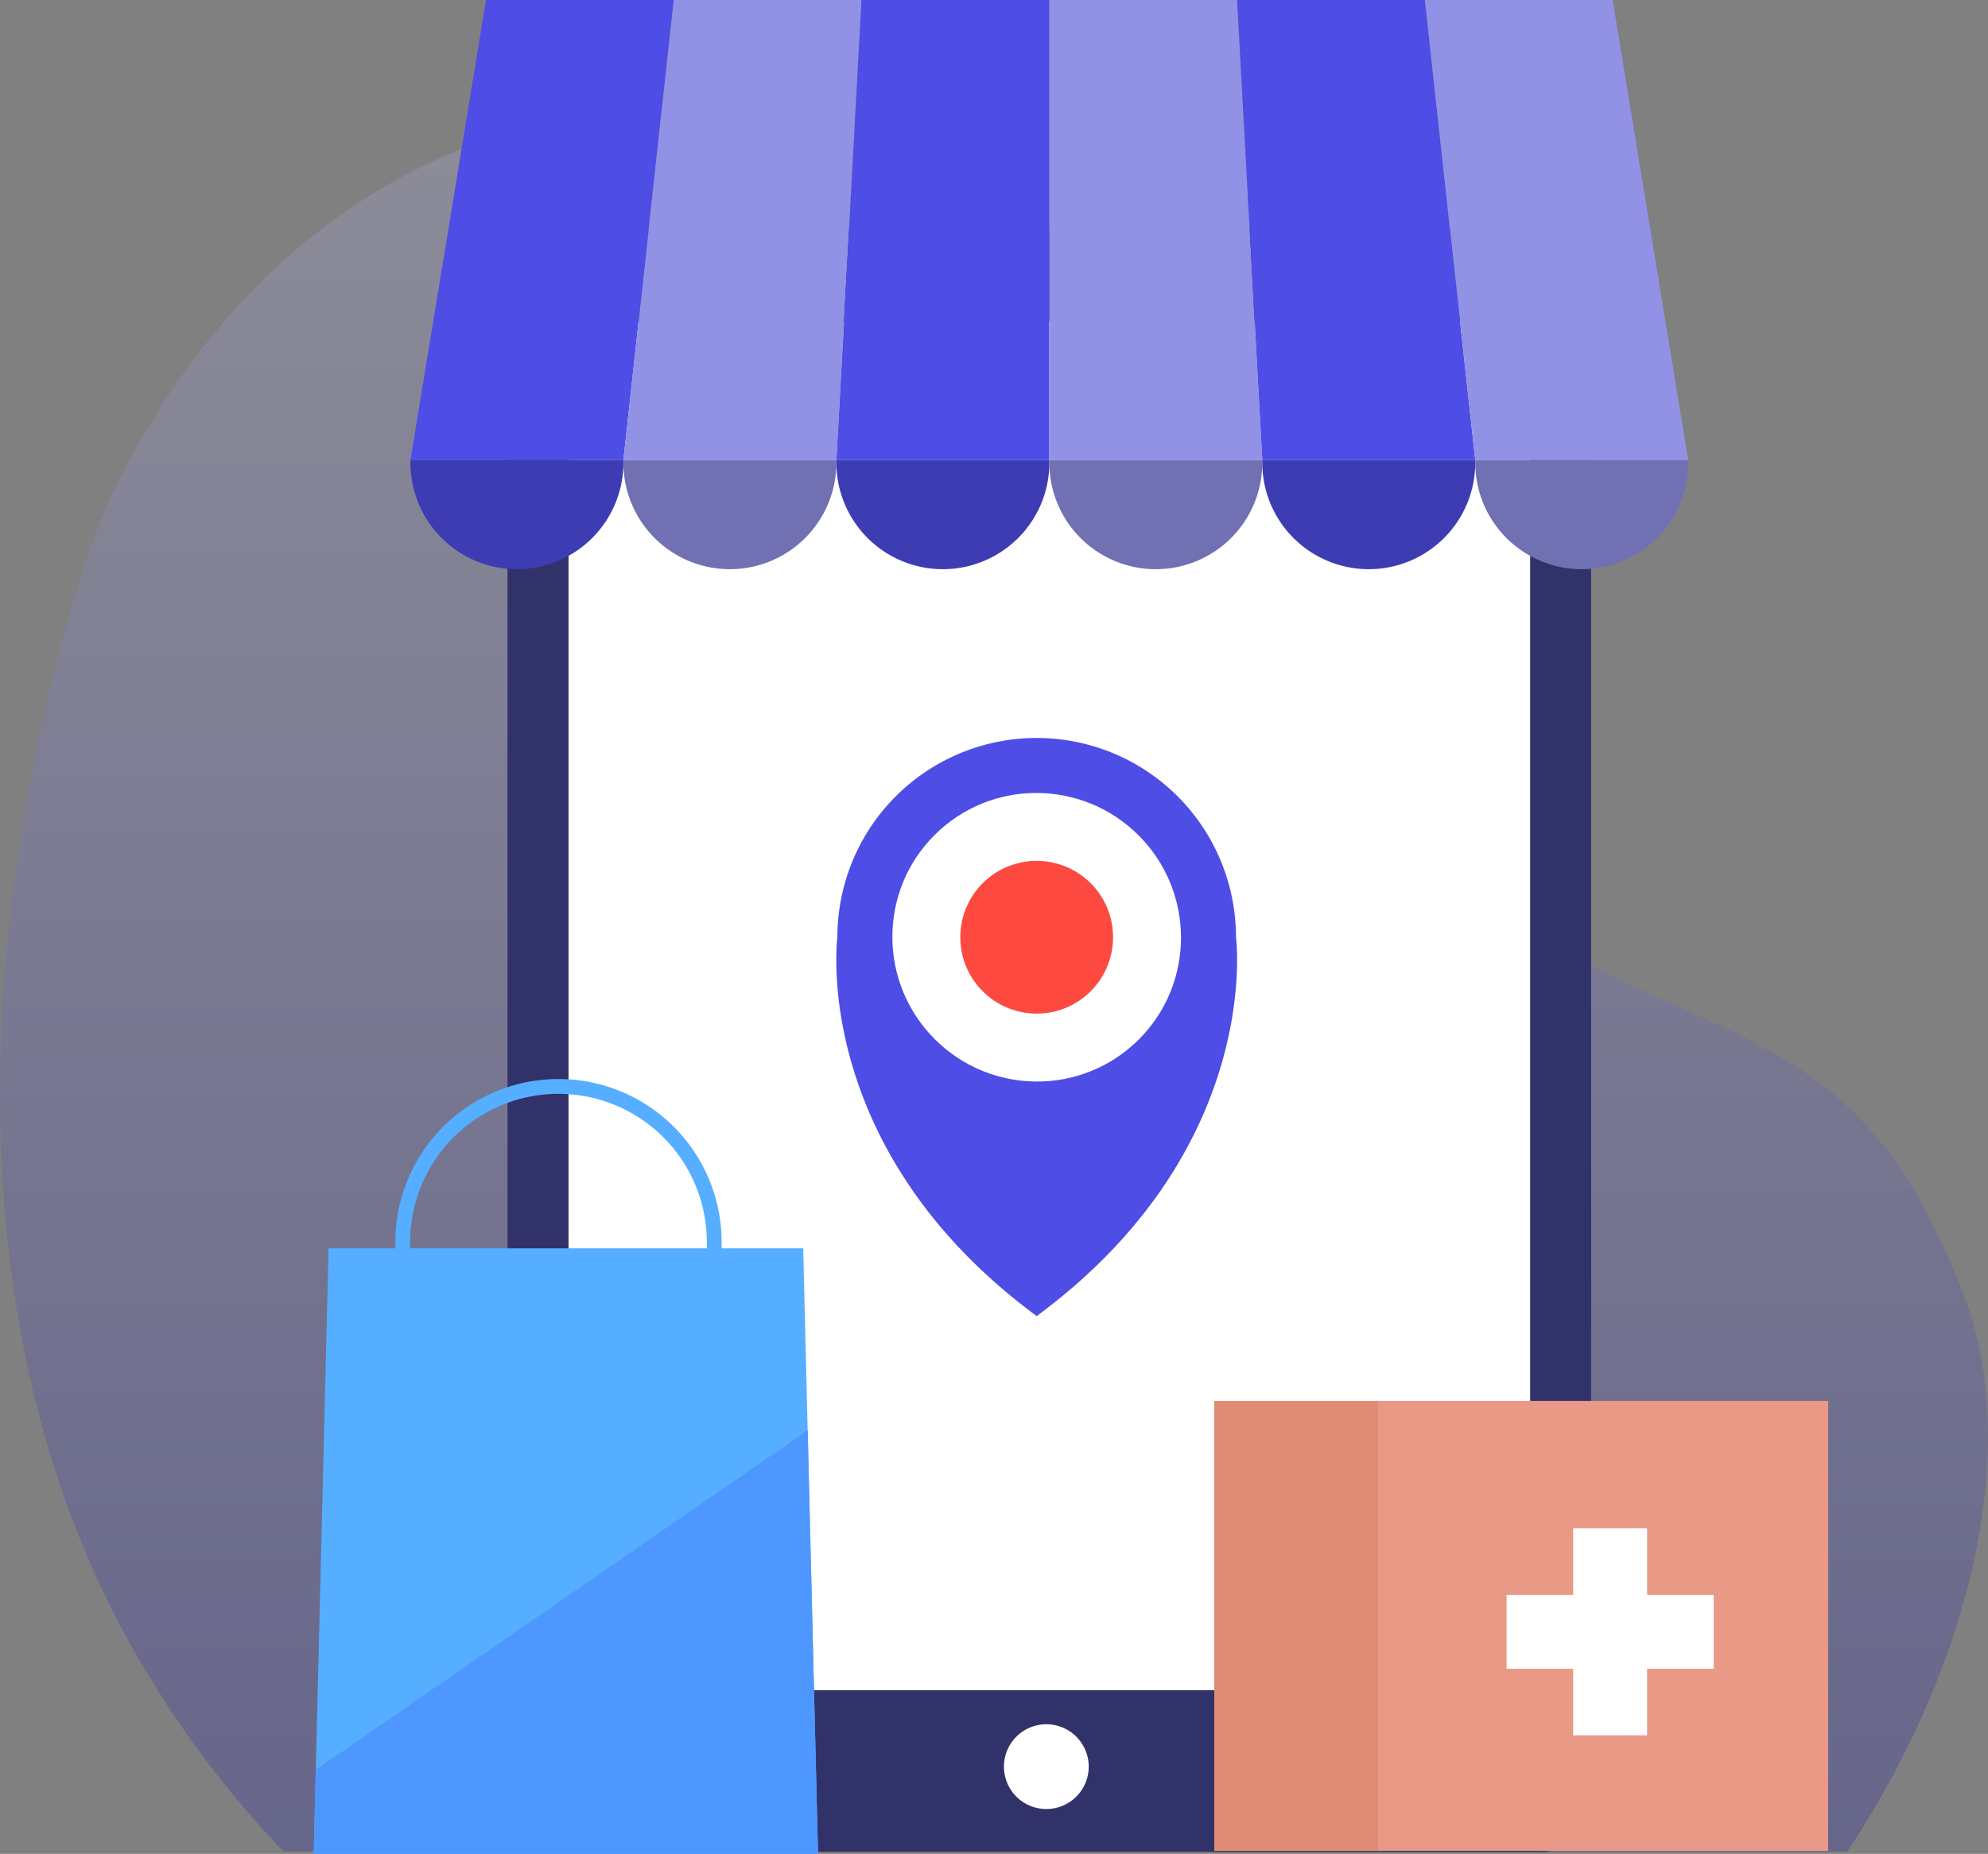 <svg xmlns="http://www.w3.org/2000/svg" xmlns:xlink="http://www.w3.org/1999/xlink" width="300.19" height="280" viewBox="0 0 300.19 280">
  <rect x="0" y="0" width="300.19" height="280" fill="#808080" stroke="none"/>
  <defs>
    <linearGradient id="linear-gradient" x1="0.5" x2="0.5" y2="1" gradientUnits="objectBoundingBox">
      <stop offset="0" stop-color="#c0bfff"/>
      <stop offset="1" stop-color="#0300b8"/>
    </linearGradient>
  </defs>
  <g id="Group_4323" data-name="Group 4323" transform="translate(-326 -251)">
    <g id="Group_1" data-name="Group 1" transform="translate(289 145)">
      <path id="Path_2099" data-name="Path 2099" d="M134.478,446.238H370.6c18.34-27.624,26.533-60.522,17.645-83.866-17.045-44.772-38.615-35.094-81.474-64.424S277.338,188.5,203.552,183.07s-97.683,64.767-97.683,64.767-35.262,93.582,5.3,166.78A152.559,152.559,0,0,0,134.478,446.238Z" transform="translate(-54.657 -60.588)" opacity="0.2" fill="url(#linear-gradient)"/>
      <g id="Group_4322" data-name="Group 4322" transform="translate(-34.693 -97.645)">
        <g id="Group_4317" data-name="Group 4317" transform="translate(92.852 203.645)">
          <g id="Group_4316" data-name="Group 4316" transform="translate(40.818)">
            <rect id="Rectangle_840" data-name="Rectangle 840" width="163.631" height="244.948" rx="7.493" transform="translate(14.657 34.751)" fill="#32326b"/>
            <rect id="Rectangle_841" data-name="Rectangle 841" width="145.199" height="206.731" rx="0.665" transform="translate(23.873 48.547)" fill="#fff"/>
            <g id="Group_4315" data-name="Group 4315">
              <path id="Path_2080" data-name="Path 2080" d="M109.881,206.575v.26a16.079,16.079,0,1,0,32.157,0v-.26Z" transform="translate(-109.881 -137.074)" fill="#3d3cb3"/>
              <path id="Path_2081" data-name="Path 2081" d="M124.238,206.575v.26a16.079,16.079,0,1,0,32.157,0v-.26Z" transform="translate(-92.081 -137.074)" fill="#7170b3"/>
              <path id="Path_2082" data-name="Path 2082" d="M138.6,206.575v.26a16.08,16.08,0,1,0,32.159,0v-.26Z" transform="translate(-74.281 -137.074)" fill="#3d3cb3"/>
              <path id="Path_2083" data-name="Path 2083" d="M152.953,206.575v.26a16.079,16.079,0,1,0,32.157,0v-.26Z" transform="translate(-56.479 -137.074)" fill="#7170b3"/>
              <path id="Path_2084" data-name="Path 2084" d="M167.31,206.575v.26a16.079,16.079,0,1,0,32.157,0v-.26Z" transform="translate(-38.679 -137.074)" fill="#3d3cb3"/>
              <path id="Path_2085" data-name="Path 2085" d="M181.667,206.575v.26a16.079,16.079,0,1,0,32.157,0v-.26Z" transform="translate(-20.879 -137.074)" fill="#7170b3"/>
              <g id="Group_4314" data-name="Group 4314">
                <path id="Path_2086" data-name="Path 2086" d="M142.039,245.047H109.881l11.411-69.5h28.354Z" transform="translate(-109.881 -175.545)" fill="#4e4de6"/>
                <path id="Path_2087" data-name="Path 2087" d="M156.4,245.047H124.238l7.607-69.5H160.2Z" transform="translate(-92.081 -175.545)" fill="#9191e6"/>
                <path id="Path_2088" data-name="Path 2088" d="M170.753,245.047H138.6l3.8-69.5h28.354Z" transform="translate(-74.28 -175.545)" fill="#4e4de6"/>
                <path id="Path_2089" data-name="Path 2089" d="M185.11,245.047H152.953v-69.5h28.354Z" transform="translate(-56.48 -175.545)" fill="#9191e6"/>
                <path id="Path_2090" data-name="Path 2090" d="M201.573,245.047H169.415l-3.8-69.5h28.354Z" transform="translate(-40.785 -175.545)" fill="#4e4de6"/>
                <path id="Path_2091" data-name="Path 2091" d="M218.035,245.047H185.878l-7.607-69.5h28.354Z" transform="translate(-25.09 -175.545)" fill="#9191e6"/>
              </g>
            </g>
            <path id="Path_2092" data-name="Path 2092" d="M162.69,298.213a6.4,6.4,0,1,1-6.4-6.4A6.4,6.4,0,0,1,162.69,298.213Z" transform="translate(-60.269 -31.39)" fill="#fff"/>
          </g>
        </g>
        <path id="Path_2095" data-name="Path 2095" d="M177.274,273.877H164.955v-.934a24.638,24.638,0,0,0-49.276,0v.934H105.6l-2.24,91.459h76.154Zm-59.355-.934a22.4,22.4,0,0,1,44.8,0v.934h-44.8Z" transform="translate(15.705 118.309)" fill="#55aeff"/>
        <path id="Path_2096" data-name="Path 2096" d="M177.947,271.99l-74.277,51.286-.311,12.694h76.154Z" transform="translate(15.705 147.675)" fill="#4e97ff"/>
        <g id="Group_4320" data-name="Group 4320" transform="translate(197.413 314.382)">
          <path id="Path_2097" data-name="Path 2097" d="M198.945,255.4a30.094,30.094,0,0,0-60.189,0s-4.24,31.875,30.094,57.221C203.182,287.278,198.945,255.4,198.945,255.4Z" transform="translate(-138.03 -224.584)" fill="#4e4de6"/>
          <ellipse id="Ellipse_116" data-name="Ellipse 116" cx="21.765" cy="21.821" rx="21.765" ry="21.821" transform="translate(0 30.733) rotate(-44.911)" fill="#fff"/>
          <path id="Path_2098" data-name="Path 2098" d="M159.417,256.623a11.533,11.533,0,1,1,10.561-10.559A11.532,11.532,0,0,1,159.417,256.623Z" transform="translate(-127.663 -214.309)" fill="#fd4940"/>
        </g>
        <g id="Group_4162" data-name="Group 4162" transform="translate(255.049 415.228)">
          <g id="Group_4161" data-name="Group 4161">
            <rect id="Rectangle_791" data-name="Rectangle 791" width="92.692" height="67.956" fill="#ea9986"/>
            <rect id="Rectangle_792" data-name="Rectangle 792" width="24.736" height="67.956" fill="#e08c75"/>
          </g>
          <path id="Path_1833" data-name="Path 1833" d="M-227.294,395.233h-10.051V385.182h-11.168v10.051h-10.051V406.4h10.051v10.051h11.168V406.4h10.051Z" transform="translate(302.705 -365.942)" fill="#fff"/>
        </g>
      </g>
    </g>
  </g>
</svg>
